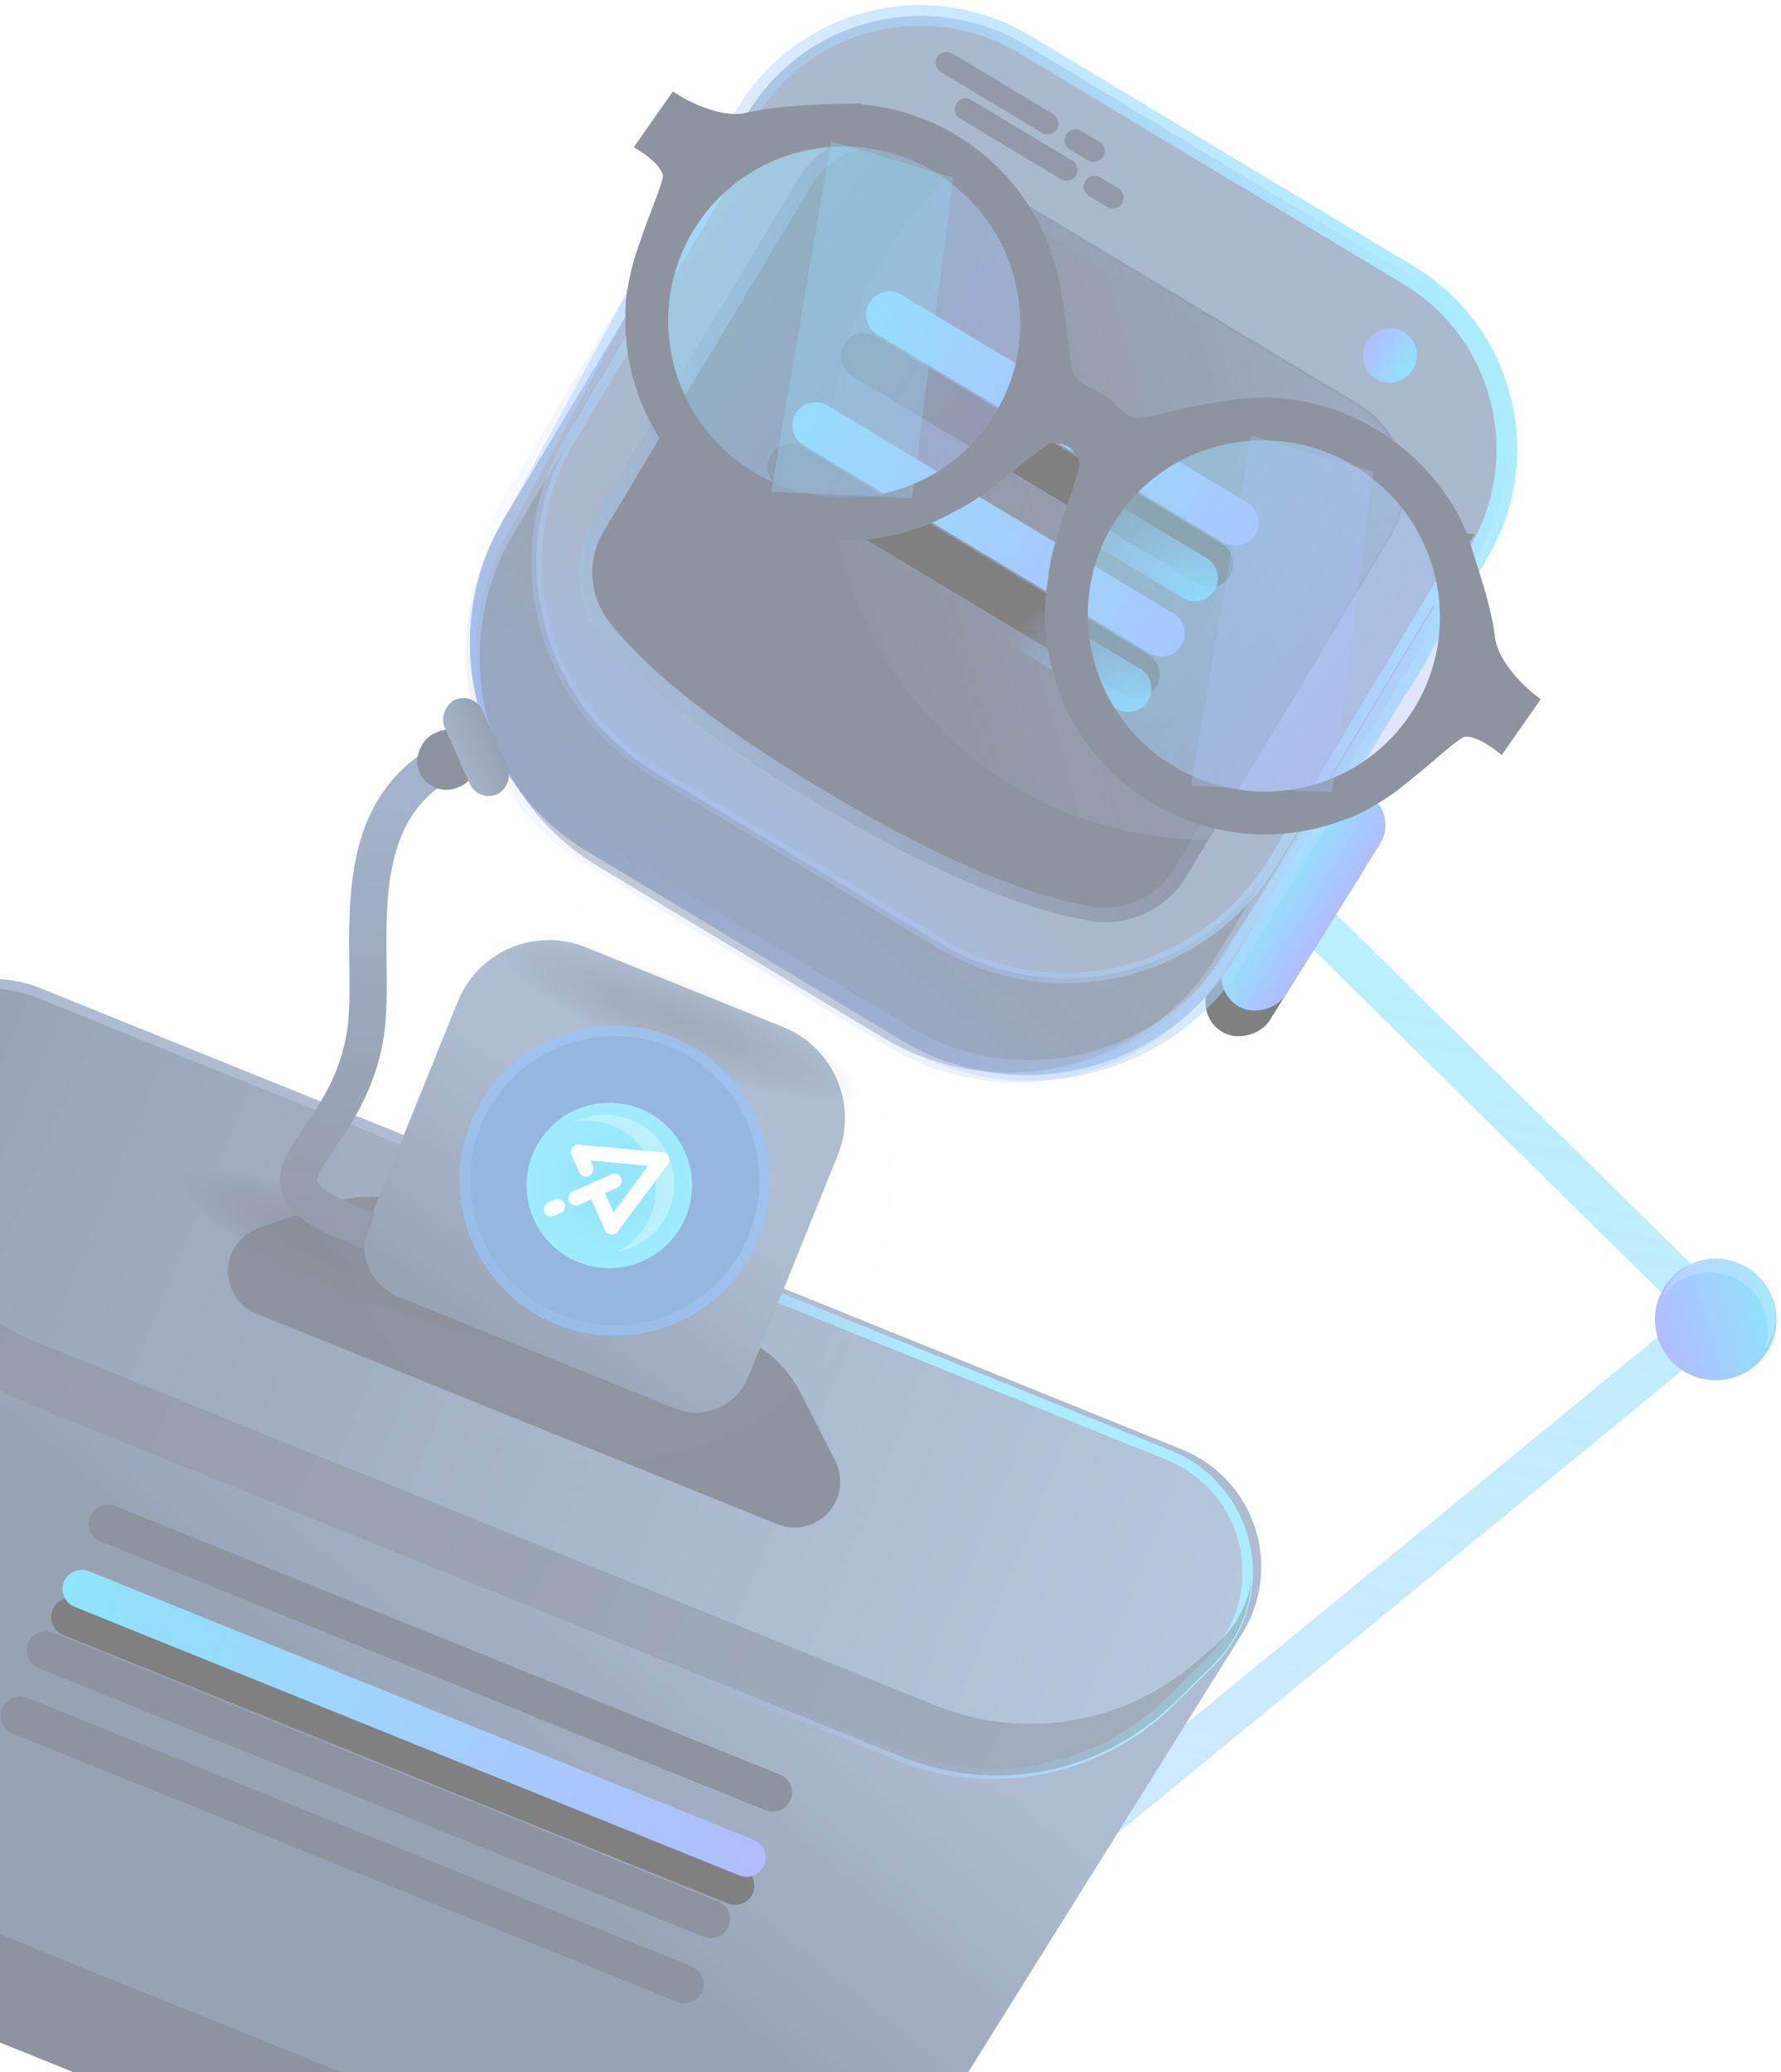 <svg xmlns="http://www.w3.org/2000/svg" xmlns:xlink="http://www.w3.org/1999/xlink" width="294" height="342" viewBox="0 0 294 342">
    <defs>
        <linearGradient id="prefix__a" x1="7.541%" x2="276.807%" y1="27.213%" y2="179.504%">
            <stop offset="0%" stop-color="#76E1FF"/>
            <stop offset="100%" stop-color="#637BFF" stop-opacity="0"/>
        </linearGradient>
        <linearGradient id="prefix__b" x1="50%" x2="50%" y1="0%" y2="97.483%">
            <stop offset="0%" stop-color="#21C8F6"/>
            <stop offset="100%" stop-color="#637BFF"/>
        </linearGradient>
        <linearGradient id="prefix__e" x1="98.741%" x2="1.259%" y1="48.741%" y2="48.741%">
            <stop offset="0%" stop-color="#21C8F6"/>
            <stop offset="100%" stop-color="#637BFF"/>
        </linearGradient>
        <linearGradient id="prefix__f" x1="38.152%" x2="41.989%" y1="78.776%" y2="102.32%">
            <stop offset="0%" stop-color="#55739C"/>
            <stop offset="100%" stop-color="#4179D5"/>
        </linearGradient>
        <linearGradient id="prefix__g" x1="1.259%" x2="98.741%" y1="48.741%" y2="48.741%">
            <stop offset="0%" stop-color="#21C8F6"/>
            <stop offset="100%" stop-color="#637BFF"/>
        </linearGradient>
        <linearGradient id="prefix__h" x1="13.01%" x2="50%" y1="-5.194%" y2="125.474%">
            <stop offset="0%" stop-color="#57DBFF"/>
            <stop offset="100%" stop-color="#637BFF" stop-opacity="0"/>
        </linearGradient>
        <linearGradient id="prefix__k" x1="154.902%" x2="24.379%" y1="138.188%" y2="14.184%">
            <stop offset="0%" stop-color="#76E1FF"/>
            <stop offset="100%" stop-color="#637BFF" stop-opacity="0"/>
        </linearGradient>
        <linearGradient id="prefix__l" x1="13.96%" x2="105.629%" y1=".616%" y2="98.781%">
            <stop offset="0%" stop-color="#587CB9"/>
            <stop offset="100%" stop-color="#2E4469" stop-opacity="0"/>
        </linearGradient>
        <linearGradient id="prefix__p" x1="98.741%" x2="1.259%" y1="48.741%" y2="48.741%">
            <stop offset="0%" stop-color="#21C8F6"/>
            <stop offset="100%" stop-color="#637BFF"/>
        </linearGradient>
        <linearGradient id="prefix__u" x1="16.192%" x2="84.563%" y1="0%" y2="94.065%">
            <stop offset="0%" stop-color="#57DBFF"/>
            <stop offset="100%" stop-color="#637BFF" stop-opacity="0"/>
        </linearGradient>
        <linearGradient id="prefix__v" x1="98.741%" x2="1.259%" y1="48.741%" y2="48.741%">
            <stop offset="0%" stop-color="#21C8F6"/>
            <stop offset="100%" stop-color="#637BFF"/>
        </linearGradient>
        <linearGradient id="prefix__w" x1="98.741%" x2="1.259%" y1="48.741%" y2="48.741%">
            <stop offset="0%" stop-color="#21C8F6"/>
            <stop offset="100%" stop-color="#637BFF"/>
        </linearGradient>
        <linearGradient id="prefix__x" x1="30.414%" x2="50%" y1="31.624%" y2="68.376%">
            <stop offset="0%" stop-color="#5B79A2"/>
            <stop offset="100%" stop-color="#2E4469"/>
        </linearGradient>
        <linearGradient id="prefix__A" x1="98.741%" x2="1.259%" y1="48.741%" y2="48.741%">
            <stop offset="0%" stop-color="#21C8F6"/>
            <stop offset="100%" stop-color="#637BFF"/>
        </linearGradient>
        <linearGradient id="prefix__B" x1="34.594%" x2="60.398%" y1="40.953%" y2="55.694%">
            <stop offset="0%" stop-color="#5B79A2"/>
            <stop offset="100%" stop-color="#2E4469"/>
        </linearGradient>
        <linearGradient id="prefix__C" x1="0%" x2="100%" y1="50%" y2="50%">
            <stop offset="0%" stop-color="#6F90BC"/>
            <stop offset="100%" stop-color="#2E4469"/>
        </linearGradient>
        <linearGradient id="prefix__D" x1="13.01%" x2="50%" y1="44.97%" y2="56.878%">
            <stop offset="0%" stop-color="#57DBFF"/>
            <stop offset="100%" stop-color="#637BFF" stop-opacity="0"/>
        </linearGradient>
        <linearGradient id="prefix__G" x1="75.874%" x2="92.229%" y1="34.347%" y2="96.254%">
            <stop offset="0%" stop-color="#5B79A2"/>
            <stop offset="100%" stop-color="#2E4469"/>
        </linearGradient>
        <linearGradient id="prefix__M" x1="71.928%" x2="16.833%" y1="0%" y2="100%">
            <stop offset="0%" stop-color="#476698"/>
            <stop offset="100%" stop-color="#253652"/>
        </linearGradient>
        <linearGradient id="prefix__N" x1="50%" x2="50%" y1="149.484%" y2="0%">
            <stop offset="0%" stop-color="#5B79A2"/>
            <stop offset="100%" stop-color="#2E4469"/>
        </linearGradient>
        <filter id="prefix__c" width="719.2%" height="273.4%" x="-309.6%" y="-74.5%" filterUnits="objectBoundingBox">
            <feOffset dy="5" in="SourceAlpha" result="shadowOffsetOuter1"/>
            <feGaussianBlur in="shadowOffsetOuter1" result="shadowBlurOuter1" stdDeviation="11"/>
            <feColorMatrix in="shadowBlurOuter1" values="0 0 0 0 0.012 0 0 0 0 0.468 0 0 0 0 1 0 0 0 1 0"/>
        </filter>
        <filter id="prefix__n" width="167.3%" height="751.8%" x="-33.7%" y="-221.6%" filterUnits="objectBoundingBox">
            <feOffset dy="8" in="SourceAlpha" result="shadowOffsetOuter1"/>
            <feGaussianBlur in="shadowOffsetOuter1" result="shadowBlurOuter1" stdDeviation="7"/>
            <feColorMatrix in="shadowBlurOuter1" values="0 0 0 0 0.012 0 0 0 0 0.468 0 0 0 0 1 0 0 0 1 0"/>
        </filter>
        <filter id="prefix__r" width="167.3%" height="751.8%" x="-33.7%" y="-221.6%" filterUnits="objectBoundingBox">
            <feOffset dy="8" in="SourceAlpha" result="shadowOffsetOuter1"/>
            <feGaussianBlur in="shadowOffsetOuter1" result="shadowBlurOuter1" stdDeviation="7"/>
            <feColorMatrix in="shadowBlurOuter1" values="0 0 0 0 0.012 0 0 0 0 0.468 0 0 0 0 1 0 0 0 1 0"/>
        </filter>
        <filter id="prefix__y" width="156.9%" height="1220.2%" x="-28.5%" y="-481.2%" filterUnits="objectBoundingBox">
            <feOffset dy="5" in="SourceAlpha" result="shadowOffsetOuter1"/>
            <feGaussianBlur in="shadowOffsetOuter1" result="shadowBlurOuter1" stdDeviation="11"/>
            <feColorMatrix in="shadowBlurOuter1" values="0 0 0 0 0.012 0 0 0 0 0.468 0 0 0 0 1 0 0 0 1 0"/>
        </filter>
        <filter id="prefix__F" width="100%" height="100%" x="0%" y="0%" filterUnits="objectBoundingBox">
            <feGaussianBlur in="SourceGraphic"/>
        </filter>
        <filter id="prefix__I" width="132.3%" height="240%" x="-16.2%" y="-70%" filterUnits="objectBoundingBox">
            <feGaussianBlur in="SourceGraphic" stdDeviation="4.777"/>
        </filter>
        <filter id="prefix__J" width="144.4%" height="144.4%" x="-22.2%" y="-22.2%" filterUnits="objectBoundingBox">
            <feGaussianBlur in="SourceGraphic" stdDeviation="6.825"/>
        </filter>
        <filter id="prefix__K" width="180%" height="180%" x="-40%" y="-40%" filterUnits="objectBoundingBox">
            <feGaussianBlur in="SourceGraphic" stdDeviation="6.825"/>
        </filter>
        <radialGradient id="prefix__q" cx="0%" cy="100%" r="379.12%" fx="0%" fy="100%" gradientTransform="scale(.114 1) rotate(-40.23 0 1)">
            <stop offset="0%" stop-color="#08C4FB" stop-opacity=".984"/>
            <stop offset="100%" stop-color="#637BFF" stop-opacity="0"/>
        </radialGradient>
        <radialGradient id="prefix__t" cx="0%" cy="100%" r="334.32%" fx="0%" fy="100%" gradientTransform="scale(.145 1) rotate(-47.088 0 1)">
            <stop offset="0%" stop-color="#08C4FB" stop-opacity=".984"/>
            <stop offset="100%" stop-color="#637BFF" stop-opacity="0"/>
        </radialGradient>
        <radialGradient id="prefix__E" cx="52.436%" cy="42.955%" r="91.927%" fx="52.436%" fy="42.955%" gradientTransform="matrix(-.393 0 0 -.211 .73 .52)">
            <stop offset="0%" stop-color="#172743"/>
            <stop offset="100%" stop-opacity="0"/>
        </radialGradient>
        <radialGradient id="prefix__H" cx="52.436%" cy="42.955%" r="156.494%" fx="52.436%" fy="42.955%" gradientTransform="matrix(-.231 0 0 -.211 .645 .52)">
            <stop offset="0%" stop-color="#172743"/>
            <stop offset="100%" stop-opacity="0"/>
        </radialGradient>
        <radialGradient id="prefix__L" cx="50%" cy="50%" r="68.353%" fx="50%" fy="50%">
            <stop offset="0%" stop-color="#21C8F6"/>
            <stop offset="100%" stop-color="#4BDEFF"/>
        </radialGradient>
        <path id="prefix__i" d="M15.651 0H98.53c8.644 0 15.65 7.007 15.65 15.651v66.47c0 6.45-3.956 12.24-9.965 14.583-9.872 3.849-24.926 5.773-45.163 5.773-21.456 0-37.8-2.163-49.028-6.49C3.984 93.66 0 87.855 0 81.383V15.65C0 7.007 7.007 0 15.651 0z"/>
        <path id="prefix__j" d="M15.651 0H98.53c8.644 0 15.65 7.007 15.65 15.651v66.47c0 6.45-3.956 12.24-9.965 14.583-9.872 3.849-24.926 5.773-45.163 5.773-21.456 0-37.8-2.163-49.028-6.49C3.984 93.66 0 87.855 0 81.383V15.65C0 7.007 7.007 0 15.651 0z"/>
        <path id="prefix__o" d="M58.71 45.898h66.607c2.119 0 3.836 1.717 3.836 3.836 0 2.118-1.717 3.835-3.836 3.835H58.711c-2.119 0-3.836-1.717-3.836-3.835 0-2.119 1.717-3.836 3.836-3.836z"/>
        <path id="prefix__s" d="M59.716 67.854h66.606c2.119 0 3.836 1.718 3.836 3.836s-1.717 3.836-3.836 3.836H59.716c-2.119 0-3.836-1.718-3.836-3.836s1.717-3.836 3.836-3.836z"/>
        <path id="prefix__z" d="M68.226 130.786h118.356c1.75 0 3.17 1.418 3.17 3.169 0 1.75-1.42 3.169-3.17 3.169H68.226c-1.75 0-3.17-1.419-3.17-3.17 0-1.75 1.42-3.168 3.17-3.168z"/>
        <rect id="prefix__d" width="11.466" height="40.95" x="133.207" y="19.471" rx="5.733"/>
    </defs>
    <g style="mix-blend-mode:luminosity" fill="none" fill-rule="evenodd" opacity=".497">
        <g>
            <g transform="scale(-1 1) rotate(-21 28.291 1098.947) rotate(-4 1351.397 44.932) scale(-1 1) rotate(48 -50.51 -113.448)">
                <path stroke="url(#prefix__a)" stroke-width="6.825" d="M149.954 156.285L89.822 9.993 8.527 53.996"/>
                <circle cx="90.295" cy="10.033" r="10.033" fill="url(#prefix__b)"/>
                <path fill="#FFF" fill-opacity=".2" d="M89.817 0c3.126 0 5.902 1.502 7.645 3.823-1.597-1.2-3.583-1.912-5.734-1.912-5.277 0-9.555 4.278-9.555 9.555 0 2.151.711 4.137 1.911 5.734-2.32-1.743-3.822-4.519-3.822-7.645C80.262 4.278 84.54 0 89.817 0z"/>
            </g>
            <g transform="scale(-1 1) rotate(-21 28.291 1098.947) rotate(-4 1351.397 44.932) rotate(-7 138.94 39.946)">
                <use fill="#000" filter="url(#prefix__c)" xlink:href="#prefix__d"/>
                <use fill="url(#prefix__e)" xlink:href="#prefix__d"/>
            </g>
        </g>
        <g transform="scale(-1 1) rotate(-21 28.291 1098.947) rotate(-10 234.015 -601.428)">
            <path fill="url(#prefix__f)" d="M55.252 0h73.707c18.522 0 33.538 15.015 33.538 33.538v77.59c0 22.227-18.019 40.245-40.246 40.245H61.959c-22.227 0-40.245-18.018-40.245-40.245v-77.59C21.714 15.015 36.729 0 55.252 0z"/>
            <ellipse cx="51.019" cy="12.95" fill="url(#prefix__g)" rx="4.434" ry="4.505"/>
            <path fill="#1B283E" d="M24.477 94.119c0 22.227 18.019 40.246 40.246 40.246h54.918c22.227 0 40.246-18.019 40.246-40.246v18.191c0 22.227-18.019 40.246-40.246 40.246H64.723c-22.227 0-40.246-18.019-40.246-40.246z" opacity=".499"/>
            <path stroke="url(#prefix__h)" stroke-width="1.706" d="M164.178 48.734c.042.834.046 1.67.01 2.504l-2.665 62.78c-.915 21.543-18.647 38.538-40.21 38.538H63.186c-21.617 0-39.374-17.079-40.215-38.68l-2.264-58.153c-.21-5.394 1.188-10.482 3.77-14.797v53.193c0 22.227 18.019 40.246 40.246 40.246h54.918c22.227 0 40.246-18.019 40.246-40.246h0V35.483c2.494 3.833 4.041 8.355 4.29 13.251z"/>
            <g transform="translate(35.531 22.523)">
                <use fill="#1B283E" xlink:href="#prefix__i"/>
                <mask id="prefix__m" fill="#fff">
                    <use xlink:href="#prefix__j"/>
                </mask>
                <path stroke="url(#prefix__k)" stroke-width="2.389" d="M103.781 95.591c-9.777 3.812-24.69 5.692-44.73 5.692-21.264 0-37.467-2.121-48.598-6.41-2.79-1.075-5.104-2.953-6.721-5.31-1.618-2.356-2.538-5.191-2.538-8.18V15.65c0-3.992 1.618-7.606 4.235-10.222 2.616-2.617 6.23-4.235 10.222-4.235H98.53c3.992 0 7.606 1.618 10.222 4.235 2.616 2.616 4.234 6.23 4.234 10.222v66.47c0 2.98-.913 5.806-2.52 8.158-1.608 2.352-3.91 4.23-6.685 5.312z"/>
                <ellipse cx="32.144" cy="19.144" fill="url(#prefix__l)" mask="url(#prefix__m)" rx="63.18" ry="64.189"/>
            </g>
            <use fill="#000" filter="url(#prefix__n)" xlink:href="#prefix__o"/>
            <use fill="url(#prefix__p)" xlink:href="#prefix__o"/>
            <path fill="url(#prefix__q)" d="M59.716 57.194h59.44c2.118 0 3.836 1.717 3.836 3.835s-1.718 3.836-3.836 3.836h-59.44c-2.119 0-3.836-1.718-3.836-3.836s1.717-3.835 3.836-3.835z"/>
            <use fill="#000" filter="url(#prefix__r)" xlink:href="#prefix__s"/>
            <use fill="url(#prefix__p)" xlink:href="#prefix__s"/>
            <path fill="url(#prefix__t)" d="M59.716 78.515h45.108c2.118 0 3.835 1.718 3.835 3.836s-1.717 3.835-3.835 3.835H59.716c-2.119 0-3.836-1.717-3.836-3.835s1.717-3.836 3.836-3.836z"/>
            <g fill="#243552">
                <path d="M5.328 8.995H1.766C.79 8.995 0 8.19 0 7.194c0-.996.79-1.802 1.766-1.802h3.562c.975 0 1.766.806 1.766 1.802 0 .995-.79 1.801-1.766 1.801zM11.979 4.04H8.416c-.975 0-1.765-.806-1.765-1.801 0-.996.79-1.802 1.765-1.802h3.563c.975 0 1.765.806 1.765 1.802 0 .995-.79 1.801-1.765 1.801zM30.153 8.995H10.645c-.982 0-1.778-.806-1.778-1.801 0-.996.796-1.802 1.778-1.802h19.5c.982 0 1.777.806 1.777 1.802 0 .995-.795 1.801-1.777 1.801h.008zM36.725 4.04h-19.36c-1.02 0-1.847-.806-1.847-1.801 0-.996.827-1.802 1.848-1.802h19.36c1.02 0 1.847.806 1.847 1.802 0 .995-.827 1.801-1.848 1.801z" transform="translate(101.854 6.996)"/>
            </g>
            <path stroke="url(#prefix__u)" stroke-width="3.413" d="M55.252 0h73.86c18.523 0 33.538 15.015 33.538 33.538v76.708c0 22.227-18.019 40.245-40.246 40.245H61.96c-22.227 0-40.245-18.018-40.245-40.245V33.538C21.714 15.015 36.729 0 55.252 0z"/>
            <g style="mix-blend-mode:luminosity">
                <g transform="rotate(-4 413.69 11.364)">
                    <ellipse cx="44.633" cy="34.07" fill="url(#prefix__v)" opacity=".398" rx="32.731" ry="32.589"/>
                    <ellipse cx="129.436" cy="34.07" fill="url(#prefix__v)" opacity=".398" rx="32.731" ry="32.589"/>
                    <path fill="#1B283E" stroke="#1B283E" stroke-width="2.317" d="M128.733 64.884c-16.727 0-30.286-13.464-30.286-30.074 0-16.608 13.56-30.073 30.286-30.073s30.285 13.465 30.285 30.073c0 16.61-13.56 30.074-30.285 30.074zm-84.568 0c-16.726 0-30.284-13.464-30.284-30.074 0-16.608 13.558-30.073 30.284-30.073 16.727 0 30.285 13.465 30.285 30.073 0 16.61-13.558 30.074-30.285 30.074zm116.575-48.52c-2.529-2.898-7.333-6.653-10.209-8.8-.74-.586-1.498-1.147-2.285-1.672l-.05-.037v.004C142.629 2.16 135.937 0 128.734 0c-9.703 0-18.483 3.915-24.831 10.24-3.073 2.851-5.722 5.973-8.461 9.032-3.47 3.876-5.522 1.974-8.992 1.974-3.47 0-5.523 1.902-8.992-1.974-2.738-3.06-5.388-6.18-8.461-9.032C62.648 3.915 53.762 0 44.059 0c-7.203 0-14.324 2.16-19.571 5.86v-.005l.055.037c-.789.525-1.496 1.086-2.236 1.672-2.876 2.147-7.804 5.902-10.334 8.8C8.215 20.672 0 20.959 0 20.959v8.9s4.916-.287 6.506 1.58c.94 1.1 1.953 6.403 3.606 11.951.505 1.977 1.222 3.883 2.05 5.708.775 1.815 1.68 3.496 2.714 4.876l.01-.01c6.273 9.432 17.042 15.658 29.275 15.658 14.204 0 26.428-8.394 31.937-20.455l.027-.034.082-.134c2.516-4.241 5.05-15.857 6.194-17.704 1.157-1.867 4.048-2.01 4.048-2.01s2.891.143 4.047 2.01c1.145 1.847 3.678 13.463 6.195 17.704l.081.134.026.034c5.508 12.06 17.73 20.455 31.935 20.455 12.233 0 22.997-6.226 29.268-15.658l.002.01c1.035-1.38 1.921-3.06 2.695-4.875.829-1.826 1.51-3.732 2.015-5.709 1.653-5.548 2.582-10.851 3.52-11.952 1.59-1.866 6.349-1.578 6.349-1.578v-8.9s-8.083-.288-11.842-4.594h0z"/>
                </g>
                <path fill="url(#prefix__w)" d="M43.048 4.973L18.254 52.216 37.916 64.648 62.976 11.603zM127.68 4.973L102.885 52.216 122.547 64.648 147.607 11.603z" opacity=".309" transform="rotate(-4 413.69 11.364)"/>
            </g>
        </g>
        <g transform="scale(-1 1) rotate(-21 28.291 1098.947) translate(102.557 169.94)">
            <path fill="#1B283E" d="M31.908 56.189l190.252-3.321c11.515-.201 21.013 8.97 21.214 20.486.019 1.1-.049 2.198-.203 3.287l-13.426 94.845c-2.873 20.297-20.07 35.497-40.567 35.855L70.26 209.416c-20.496.358-38.214-14.232-41.794-34.417L11.74 80.68C9.728 69.34 17.29 58.517 28.63 56.506c1.083-.192 2.179-.298 3.278-.317z"/>
            <path fill="url(#prefix__x)" d="M26.5 44.573H229.79c11.517 0 20.853 9.336 20.853 20.853 0 1.213-.105 2.424-.316 3.619l-15.56 88.302c-3.513 19.934-20.832 34.469-41.074 34.469H62.596c-20.242 0-37.56-14.535-41.074-34.47L5.962 69.046C3.964 57.703 11.538 46.888 22.88 44.889c1.195-.21 2.406-.316 3.62-.316z" transform="rotate(-1 128.143 118.194)"/>
            <path fill="url(#prefix__x)" d="M26.5 44.573H229.79c11.517 0 20.853 9.336 20.853 20.853 0 1.213-.105 2.424-.316 3.619l-15.56 88.302c-3.513 19.934-20.832 34.469-41.074 34.469H62.596c-20.242 0-37.56-14.535-41.074-34.47L5.962 69.046C3.964 57.703 11.538 46.888 22.88 44.889c1.195-.21 2.406-.316 3.62-.316z" transform="rotate(-1 128.143 118.194)"/>
            <path fill="#1B283E" d="M67.977 120.217l118.338-2.066c1.75-.03 3.194 1.364 3.224 3.114.03 1.75-1.363 3.193-3.113 3.224l-60.11 1.05-58.228 1.015c-1.75.031-3.194-1.363-3.224-3.113-.03-1.75 1.363-3.193 3.113-3.224z"/>
            <g transform="rotate(-1 127.404 133.955)">
                <use fill="#000" filter="url(#prefix__y)" xlink:href="#prefix__z"/>
                <use fill="url(#prefix__A)" xlink:href="#prefix__z"/>
            </g>
            <path fill="#1B283E" d="M70.041 143.392l118.338-2.066c1.75-.03 3.194 1.363 3.224 3.113.03 1.75-1.363 3.194-3.113 3.224l-60.11 1.05-58.228 1.016c-1.75.03-3.193-1.363-3.224-3.113-.03-1.75 1.363-3.194 3.113-3.224zM70.244 154.993l118.338-2.065c1.75-.03 3.193 1.363 3.224 3.113.03 1.75-1.364 3.194-3.114 3.224l-60.11 1.05-58.227 1.016c-1.75.03-3.194-1.364-3.224-3.114-.031-1.75 1.363-3.193 3.113-3.224z"/>
            <path fill="url(#prefix__B)" d="M60.474 46.214h136.5c11.517 0 20.853 9.337 20.853 20.853 0 2.136-.328 4.258-.972 6.294l-2.028 6.407c-5.488 17.337-21.577 29.12-39.762 29.12H82.383c-18.185 0-34.274-11.783-39.762-29.12l-2.028-6.407c-3.476-10.98 2.608-22.699 13.588-26.175 2.035-.644 4.158-.972 6.293-.972z" transform="rotate(-1 128.722 77.55)"/>
            <path fill="url(#prefix__C)" d="M27.498 46.222H229.05c11.517 0 20.853 9.336 20.853 20.853 0 2.856-.586 5.68-1.723 8.3l-3.65 8.412c-6.612 15.244-21.644 25.109-38.26 25.109H50.278c-16.617 0-31.649-9.865-38.262-25.109l-3.65-8.412c-4.583-10.566.266-22.847 10.832-27.43 2.62-1.137 5.444-1.723 8.3-1.723z" transform="rotate(-1 128.272 77.559)"/>
            <path stroke="url(#prefix__D)" stroke-width="1.706" d="M27.498 46.222H229.05c11.517 0 20.853 9.336 20.853 20.853 0 2.856-.586 5.68-1.723 8.3l-3.65 8.412c-6.612 15.244-21.644 25.109-38.26 25.109H50.278c-16.617 0-31.649-9.865-38.262-25.109l-3.65-8.412c-4.583-10.566.266-22.847 10.832-27.43 2.62-1.137 5.444-1.723 8.3-1.723z" transform="rotate(-1 128.272 77.559)"/>
            <path fill="#1B283E" d="M249.042 64.966c.05 2.854-.488 5.689-1.578 8.328l-3.502 8.475c-6.346 15.357-21.203 25.482-37.818 25.772l-155.967 2.722c-16.614.29-31.815-9.31-38.694-24.436l-3.795-8.348c-2.212-4.863-2.4-10.13-.92-14.856-.782 3.965-.245 8.215 1.818 12.051l2.01 3.737c7.396 13.748 21.85 22.215 37.458 21.942l159.867-2.79c15.608-.273 29.757-9.239 36.668-23.236l1.879-3.805c1.276-2.585 1.916-5.437 1.865-8.32-.022-1.31-.184-2.585-.47-3.81.726 2.059 1.138 4.27 1.179 6.574z" opacity=".504"/>
            <path fill="#1B283E" d="M100.76 54.987l56.661-.99c5.044-.087 9.95 1.656 13.806 4.908l9.41 7.934c3.19 2.69 3.596 7.455.906 10.645-1.405 1.667-3.463 2.646-5.644 2.684l-92.692 1.618c-4.171.073-7.612-3.25-7.685-7.422-.038-2.18.868-4.27 2.485-5.734l9.128-8.257c3.74-3.384 8.582-5.298 13.626-5.386z"/>
            <ellipse cx="159.3" cy="67.421" fill="url(#prefix__E)" filter="url(#prefix__F)" opacity=".899" rx="47.775" ry="18.769" transform="rotate(-1 159.3 67.42)"/>
            <g transform="rotate(-1 151.429 -4656.65)">
                <path fill="url(#prefix__G)" d="M30.304 3.433h35.214c8.957 0 16.22 7.262 16.22 16.22v39.581c0 5.12-4.15 9.269-9.269 9.269H23.352c-5.118 0-9.268-4.15-9.268-9.269V19.653c0-8.958 7.262-16.22 16.22-16.22z"/>
                <circle cx="46.651" cy="37.36" r="23.887" fill="#1B283E"/>
                <ellipse cx="44.6" cy="10.512" fill="url(#prefix__H)" filter="url(#prefix__I)" opacity=".65" rx="44.362" ry="10.238"/>
            </g>
        </g>
        <g transform="scale(-1 1) rotate(-21 28.291 1098.947) translate(185.077 162.345)">
            <circle fill="#92BAE9" opacity=".136" style="mix-blend-mode:overlay" cx="46.069" cy="46.069" r="46.069" filter="url(#prefix__J)"/>
            <circle cx="46.069" cy="46.069" r="25.594" fill="#328AF1" filter="url(#prefix__K)" opacity=".842"/>
            <circle cx="46.615" cy="47.122" r="13.65" fill="url(#prefix__L)" transform="scale(1 -1) rotate(4 1396.018 0)"/>
            <g style="mix-blend-mode:soft-light" fill="#FFF">
                <g>
                    <path d="M3.216 2.38v3.067c0 .686-.556 1.241-1.24 1.241-.686 0-1.242-.555-1.242-1.24V2.38c0-.686.556-1.241 1.241-1.241s1.24.555 1.24 1.24zM3.216 9.174v6.696c0 .685-.556 1.24-1.24 1.24-.686 0-1.242-.555-1.242-1.24V9.174c0-.685.556-1.24 1.241-1.24s1.24.555 1.24 1.24z" transform="scale(-1 1) rotate(-45 27.92 98.511) translate(7.166)"/>
                    <path d="M2.574 1.291l12.109 6.796c.57.32.774 1.043.453 1.614l-.014.025c-.345.581-1.09.781-1.68.45L1.332 3.38C.763 3.06.56 2.337.88 1.766l.015-.025c.345-.581 1.09-.78 1.68-.45z" transform="scale(-1 1) rotate(-45 27.92 98.511) translate(7.166)"/>
                    <path d="M1.333 14.88l12.109-6.796c.59-.33 1.335-.13 1.68.45.334.563.149 1.29-.414 1.625l-.025.014-12.11 6.796c-.589.331-1.334.131-1.68-.45-.334-.562-.148-1.29.415-1.624l.025-.015z" transform="scale(-1 1) rotate(-45 27.92 98.511) translate(7.166)"/>
                </g>
                <path d="M12.656 10.345H5.627c-.666 0-1.206-.54-1.206-1.206 0-.666.54-1.206 1.206-1.206h7.029c.666 0 1.206.54 1.206 1.206 0 .666-.54 1.206-1.206 1.206zM2.36 10.345H1.205C.54 10.345 0 9.805 0 9.14c0-.666.54-1.206 1.206-1.206H2.36c.666 0 1.206.54 1.206 1.206 0 .666-.54 1.206-1.206 1.206z" transform="scale(-1 1) rotate(-45 27.92 98.511)"/>
            </g>
            <path fill="#FFF" fill-opacity=".547" d="M36.006 48.27c.39 3.7 2.51 6.798 5.474 8.574-1.618-1.742-2.706-4.003-2.974-6.55-.656-6.247 3.876-11.844 10.124-12.5 2.546-.268 4.984.326 7.024 1.547-2.352-2.53-5.824-3.961-9.524-3.573-6.248.657-10.78 6.254-10.124 12.502z" style="mix-blend-mode:lighten" opacity=".58"/>
        </g>
        <g>
            <path stroke="url(#prefix__M)" stroke-width="6.143" d="M51.188 8.873C30.59 10.197 27.366 34.206 20.133 45.046 8.567 62.378-10.56 56.97 7.662 74.553" transform="scale(-1 1) rotate(-21 28.291 1098.947) scale(-1 1) rotate(-45 59.196 483.062)"/>
            <g transform="scale(-1 1) rotate(-21 28.291 1098.947) scale(-1 1) rotate(-45 59.196 483.062) rotate(90 29.689 30.03)">
                <rect width="9.75" height="10.238" x="3.656" y="3.413" fill="#1B283E" rx="4.875"/>
                <rect width="17.063" height="6.825" fill="url(#prefix__N)" rx="3.413"/>
            </g>
        </g>
    </g>
</svg>
